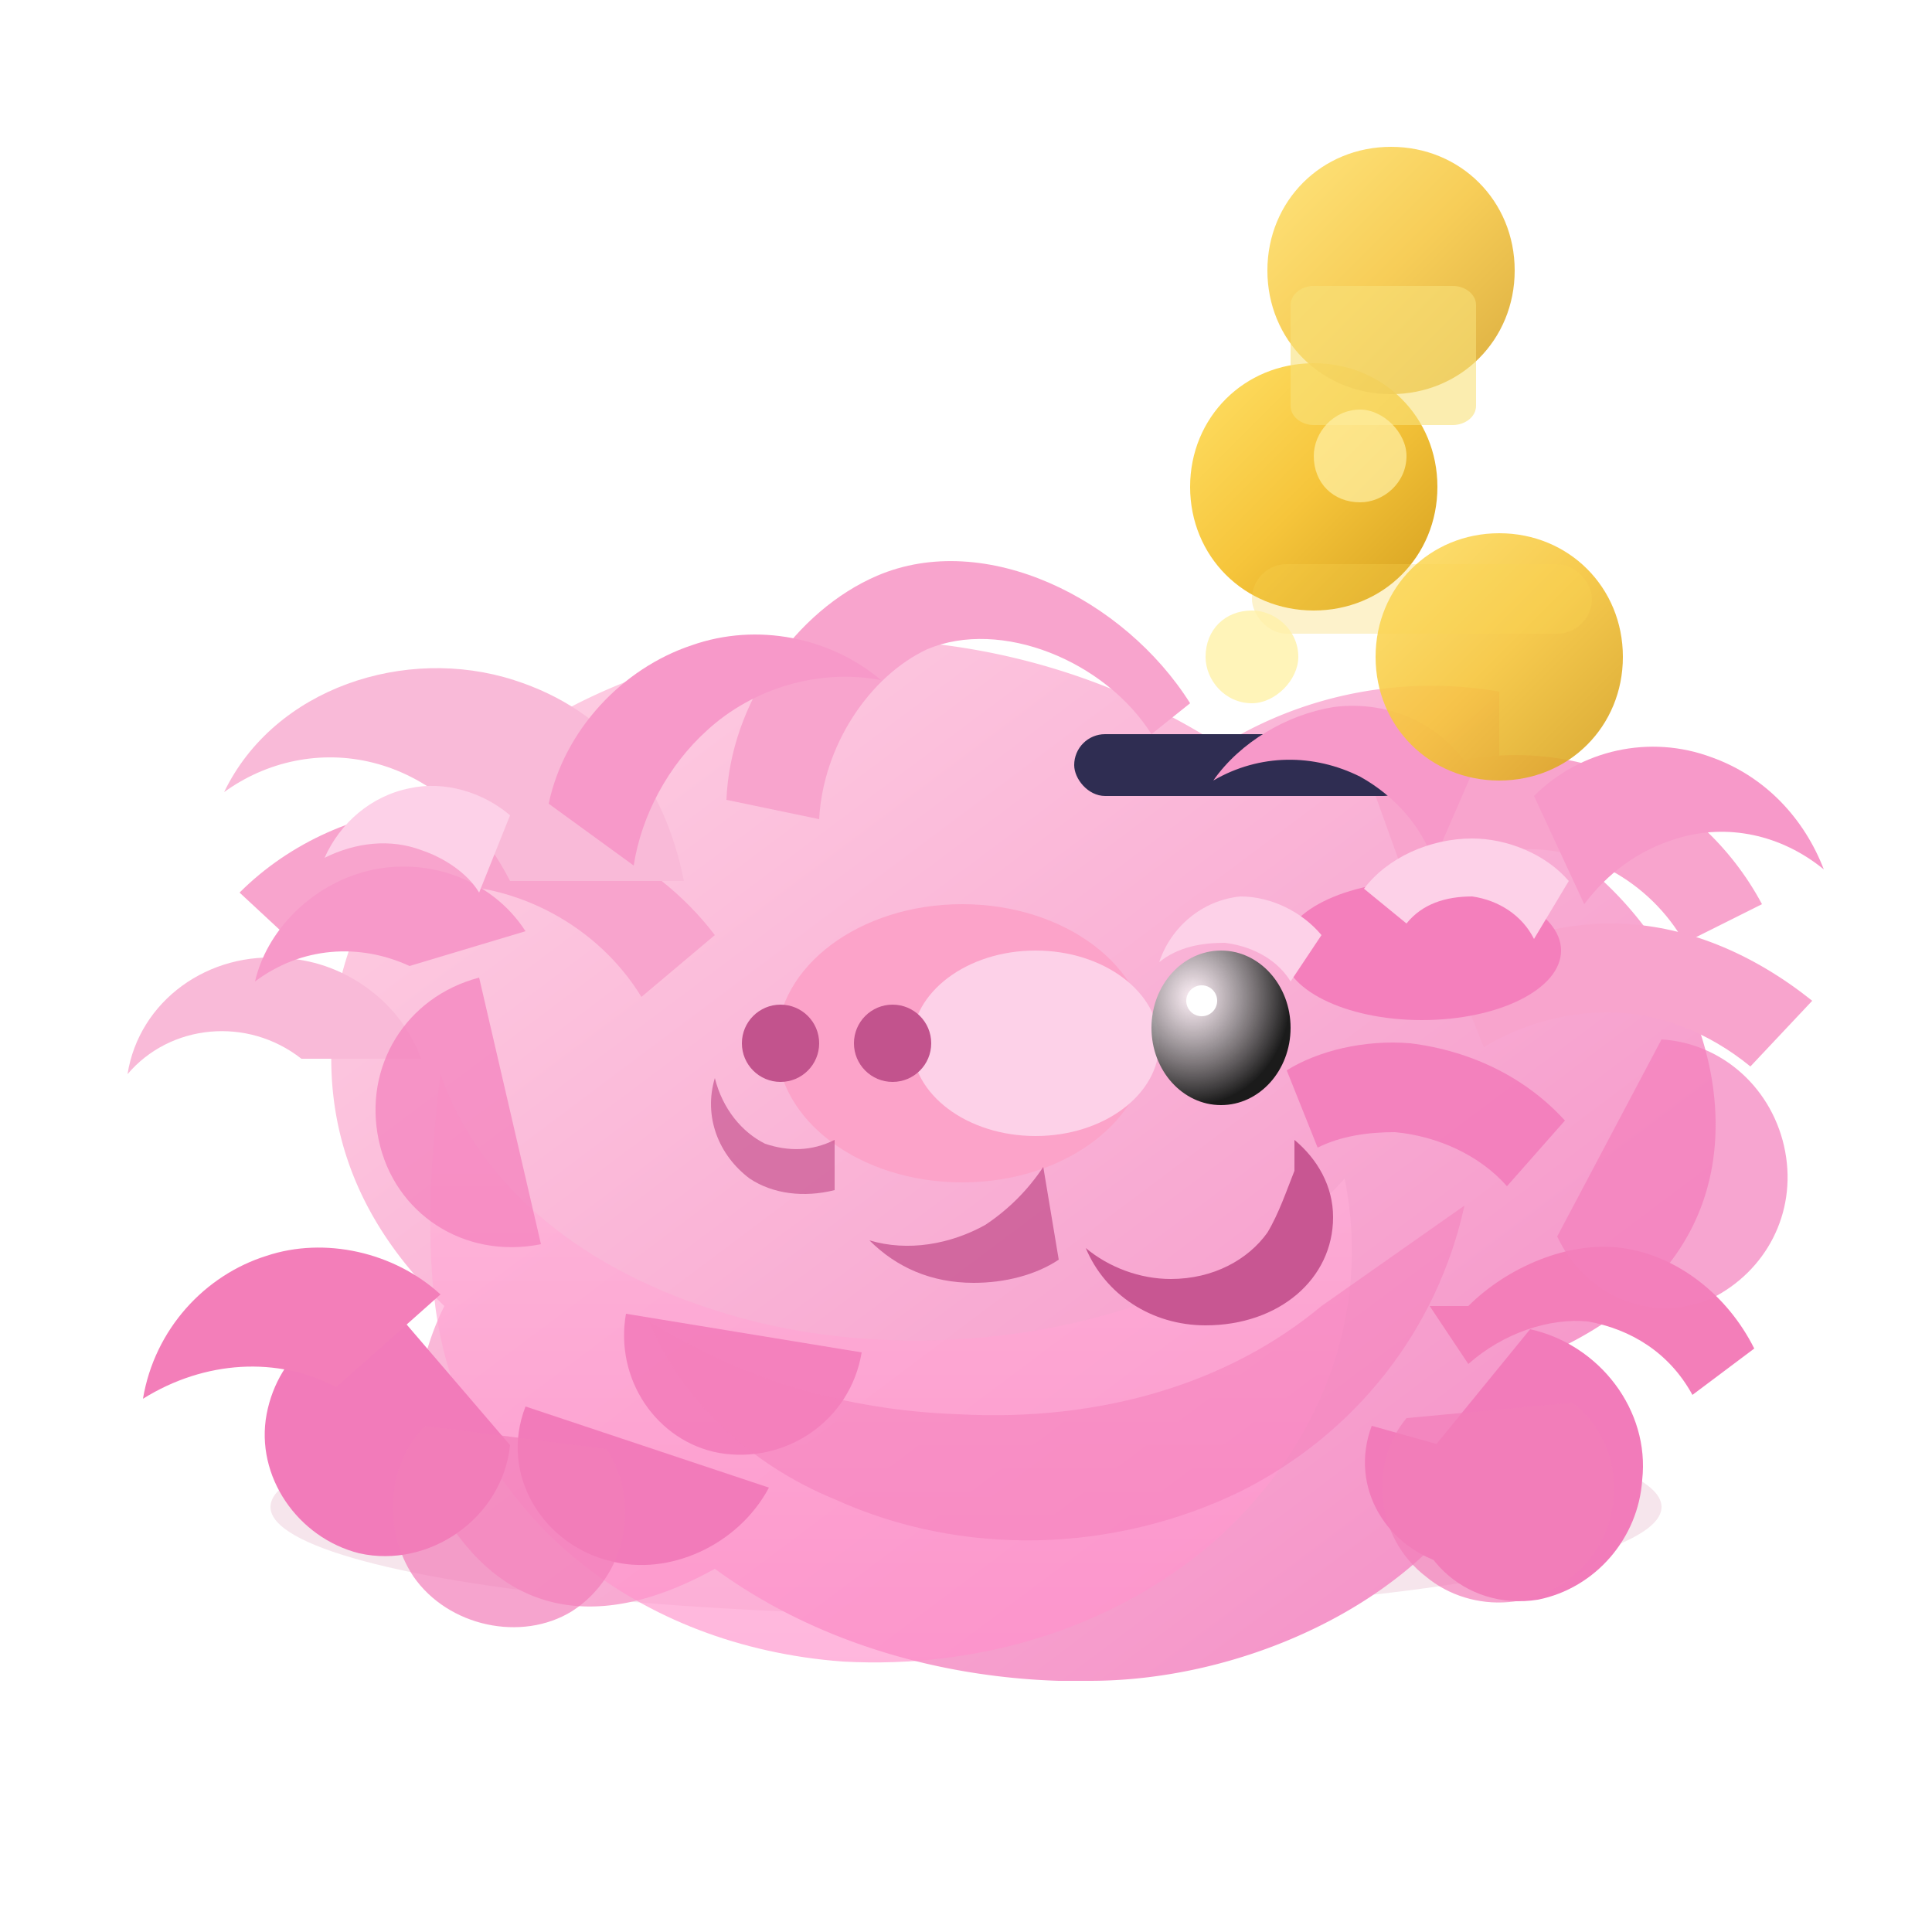 <svg xmlns="http://www.w3.org/2000/svg" viewBox="0 0 500 500" role="img" aria-labelledby="title desc">
  <title id="title">Pink piggy bank receiving gold coins</title>
  <desc id="desc">A cheerful pink piggy bank with golden coins dropping into its slot.</desc>
  <defs>
    <linearGradient id="pigBody" x1="0%" y1="0%" x2="100%" y2="100%">
      <stop offset="0%" stop-color="#ffd4e5" />
      <stop offset="100%" stop-color="#f38ac4" />
    </linearGradient>
    <linearGradient id="pigBelly" x1="0%" y1="0%" x2="0%" y2="100%">
      <stop offset="0%" stop-color="#ffb6db" />
      <stop offset="100%" stop-color="#ff8fca" />
    </linearGradient>
    <linearGradient id="coin" x1="0%" y1="0%" x2="100%" y2="100%">
      <stop offset="0%" stop-color="#ffe066" />
      <stop offset="50%" stop-color="#f6c53b" />
      <stop offset="100%" stop-color="#d49f1e" />
    </linearGradient>
    <radialGradient id="eyeShine" cx="30%" cy="30%" r="70%">
      <stop offset="0%" stop-color="#ffffff" stop-opacity="0.8" />
      <stop offset="100%" stop-color="#1b1b1b" />
    </radialGradient>
    <filter id="shadow" x="-50%" y="-50%" width="200%" height="200%">
      <feDropShadow dx="0" dy="8" stdDeviation="6" flood-color="#f1a5c7" flood-opacity="0.35" />
    </filter>
    <filter id="coinGlow" x="-50%" y="-50%" width="200%" height="200%">
      <feDropShadow dx="0" dy="4" stdDeviation="4" flood-color="#f4c542" flood-opacity="0.6" />
    </filter>
  </defs>
  <g transform="translate(20 30)">
    <ellipse cx="230" cy="360" rx="180" ry="28" fill="#e4b5c8" opacity="0.35" />
    <g filter="url(#shadow)">
      <path d="M368 182c30 9 56 45 56 79 0 28-17 48-45 60-4 18-14 35-28 49-22 22-57 35-89 35h-8c-31-1-63-10-89-29-27 15-50 13-66-8-15-18-13-42-4-60-22-21-31-45-29-71 4-52 56-96 122-101 39-3 77 7 108 27a103 103 0 0 1 72-14z" fill="url(#pigBody)" />
      <path d="M94 248c10 29 37 51 74 62 43 13 94 7 129-12 12-6 23-14 31-23 7 35-6 70-35 95-25 21-59 32-95 30-53-4-94-37-104-84-4-19-3-43 0-68z" fill="url(#pigBelly)" opacity="0.65" />
      <path d="M168 177c1-25 18-49 39-58 28-12 64 6 81 33l-10 8c-12-19-39-30-58-22-15 7-27 25-28 44l-24-5z" fill="#f8a4cd" />
      <path d="M336 176c17-12 43-14 64-5 15 6 28 18 36 33l-20 10c-9-16-27-26-45-24-9 1-18 5-26 11l-9-25z" fill="#f8a4cd" />
      <path d="M165 212c-16-21-43-34-74-33-18 1-36 9-49 22l14 13c9-8 22-14 35-15 23-1 44 11 55 29l19-16z" fill="#f8a4cd" />
      <path d="M116 334c-7 18 5 36 22 40 15 4 33-4 41-19l-63-21z" fill="#f27bba" />
      <path d="M335 339c-6 16 4 32 20 36 15 4 31-5 37-20l-57-16z" fill="#f27bba" />
      <path d="M356 221c13-8 27-12 41-12 19 0 37 8 52 20l-16 17c-11-9-24-14-37-14-11 0-22 3-32 9l-8-20z" fill="#f8a4cd" />
      <path d="M313 247c8-5 20-8 32-7 16 2 30 9 40 20l-15 17c-7-8-18-13-29-14-7 0-14 1-20 4l-8-20z" fill="#f27bba" opacity="0.85" />
      <path d="M142 310c-3 17 8 33 24 36 17 3 34-8 37-26l-61-10z" fill="#f27bba" opacity="0.85" />
      <ellipse cx="348" cy="216" rx="36" ry="18" fill="#f47fbc" />
      <rect x="258" y="160" width="88" height="16" rx="8" fill="#2f2d52" />
      <ellipse cx="229" cy="240" rx="48" ry="36" fill="#fca3c9" />
      <ellipse cx="248" cy="240" rx="32" ry="24" fill="#fdd1e8" />
      <circle cx="182" cy="240" r="10" fill="#c2538d" />
      <circle cx="211" cy="240" r="10" fill="#c2538d" />
      <ellipse cx="296" cy="236" rx="18" ry="20" fill="url(#eyeShine)" />
      <circle cx="291" cy="229" r="4" fill="#ffffff" />
      <path d="M112 198c-18-35-52-39-74-23 13-27 47-38 75-29 25 8 39 27 44 52l-45 0z" fill="#f9bad8" />
      <path d="M82 309c-16 0-30 11-33 27-3 16 8 32 24 36 18 4 37-9 39-28l-30-35z" fill="#f27bba" />
      <path d="M376 314c18 4 31 21 29 39-1 15-12 28-27 31-19 3-35-12-33-32l31-38z" fill="#f27bba" />
      <path d="M58 244c-14-11-34-9-45 4 3-19 21-32 41-30 16 1 30 12 35 26l-31 0z" fill="#f9bad8" />
      <path d="M360 308c10-10 26-17 40-15 14 2 27 12 34 26l-16 12c-6-11-16-17-27-19-10-1-22 3-31 11l-10-15z" fill="#f37eb9" />
      <path d="M94 305c-12-11-30-15-45-10-16 5-29 19-32 37 16-10 35-11 50-3l27-24z" fill="#f37eb9" />
      <path d="M116 211c-9-14-27-20-43-15-13 4-24 15-27 28 12-9 27-10 40-4l30-9z" fill="#f799c9" />
      <path d="M361 170c-7-12-21-19-36-17-12 2-24 9-31 19 12-7 26-7 38-1 9 5 16 13 19 22l10-23z" fill="#f799c9" />
      <path d="M377 176c12-12 30-16 46-10 14 5 24 16 29 29-11-9-25-12-38-8-10 3-18 9-24 17l-13-28z" fill="#f799c9" />
      <path d="M122 178c4-19 19-35 37-41 17-6 36-2 49 9-16-3-33 2-45 13-10 9-17 22-19 35l-22-16z" fill="#f799c9" />
      <path d="M90 339c-10 10-11 27-3 39 9 13 28 17 41 9 14-9 18-28 9-42l-47-6z" fill="#f37eb9" opacity="0.7" />
      <path d="M344 337c-10 12-8 31 5 41 12 10 31 9 42-4 10-12 9-31-4-41l-43 4z" fill="#f37eb9" opacity="0.7" />
      <path d="M410 239c16 1 29 13 32 29 3 16-5 31-19 38-16 7-33-1-40-16l27-51z" fill="#f47fbc" opacity="0.7" />
      <path d="M104 223c-19 5-30 23-26 42 4 19 22 31 42 27l-16-69z" fill="#f47fbc" opacity="0.7" />
      <path d="M322 308c-24 20-57 30-94 28-29-1-56-9-80-24 8 20 26 37 48 46 33 15 72 14 105-2 30-15 51-42 58-74l-37 26z" fill="#f47fbc" opacity="0.55" />
      <path d="M386 198c-6-7-16-11-25-11-11 0-22 5-28 13l11 9c4-5 10-7 17-7 7 1 13 5 16 11l9-15z" fill="#fdd1e8" />
      <path d="M112 181c-7-6-17-9-26-7-10 2-18 9-22 18 8-4 17-5 25-2 6 2 12 6 15 11l8-20z" fill="#fdd1e8" />
      <path d="M315 265c6 5 10 12 10 20 0 16-14 28-33 28-14 0-26-8-31-20 6 5 14 8 22 8 11 0 20-5 25-12 3-5 5-11 7-16z" fill="#c85692" />
      <path d="M254 296c-6 4-14 6-22 6-11 0-20-4-27-11 10 3 21 1 30-4 6-4 11-9 15-15l4 24z" fill="#c85692" opacity="0.8" />
      <path d="M196 278c-8 2-16 1-22-3-8-6-12-16-9-26 2 8 7 14 13 17 6 2 12 2 18-1l0 13z" fill="#c85692" opacity="0.7" />
      <path d="M322 212c-5-6-13-10-21-10-10 1-18 8-21 17 5-4 11-5 17-5 8 1 14 5 17 10l8-12z" fill="#fdd1e8" />
    </g>
    <g filter="url(#coinGlow)">
      <path d="M288 96c0-18 14-32 32-32s32 14 32 32-14 32-32 32-32-14-32-32z" fill="url(#coin)" />
      <path d="M308 40c0-18 14-32 32-32s32 14 32 32-14 32-32 32-32-14-32-32z" fill="url(#coin)" opacity="0.85" />
      <path d="M336 140c0-18 14-32 32-32s32 14 32 32-14 32-32 32-32-14-32-32z" fill="url(#coin)" opacity="0.9" />
      <rect x="304" y="116" width="88" height="18" rx="9" fill="#f7d352" opacity="0.3" />
      <path d="M320 44l36 0c3 0 6 2 6 5l0 26c0 3-3 5-6 5l-36 0c-3 0-6-2-6-5l0-26c0-3 3-5 6-5z" fill="#f9e17a" opacity="0.6" />
    </g>
    <path d="M304 128c6 0 12 5 12 12 0 6-6 12-12 12-7 0-12-6-12-12 0-7 5-12 12-12z" fill="#fff1a8" opacity="0.8" />
    <path d="M332 76c6 0 12 6 12 12 0 7-6 12-12 12-7 0-12-5-12-12 0-6 5-12 12-12z" fill="#fff1a8" opacity="0.7" />
  </g>
</svg>
